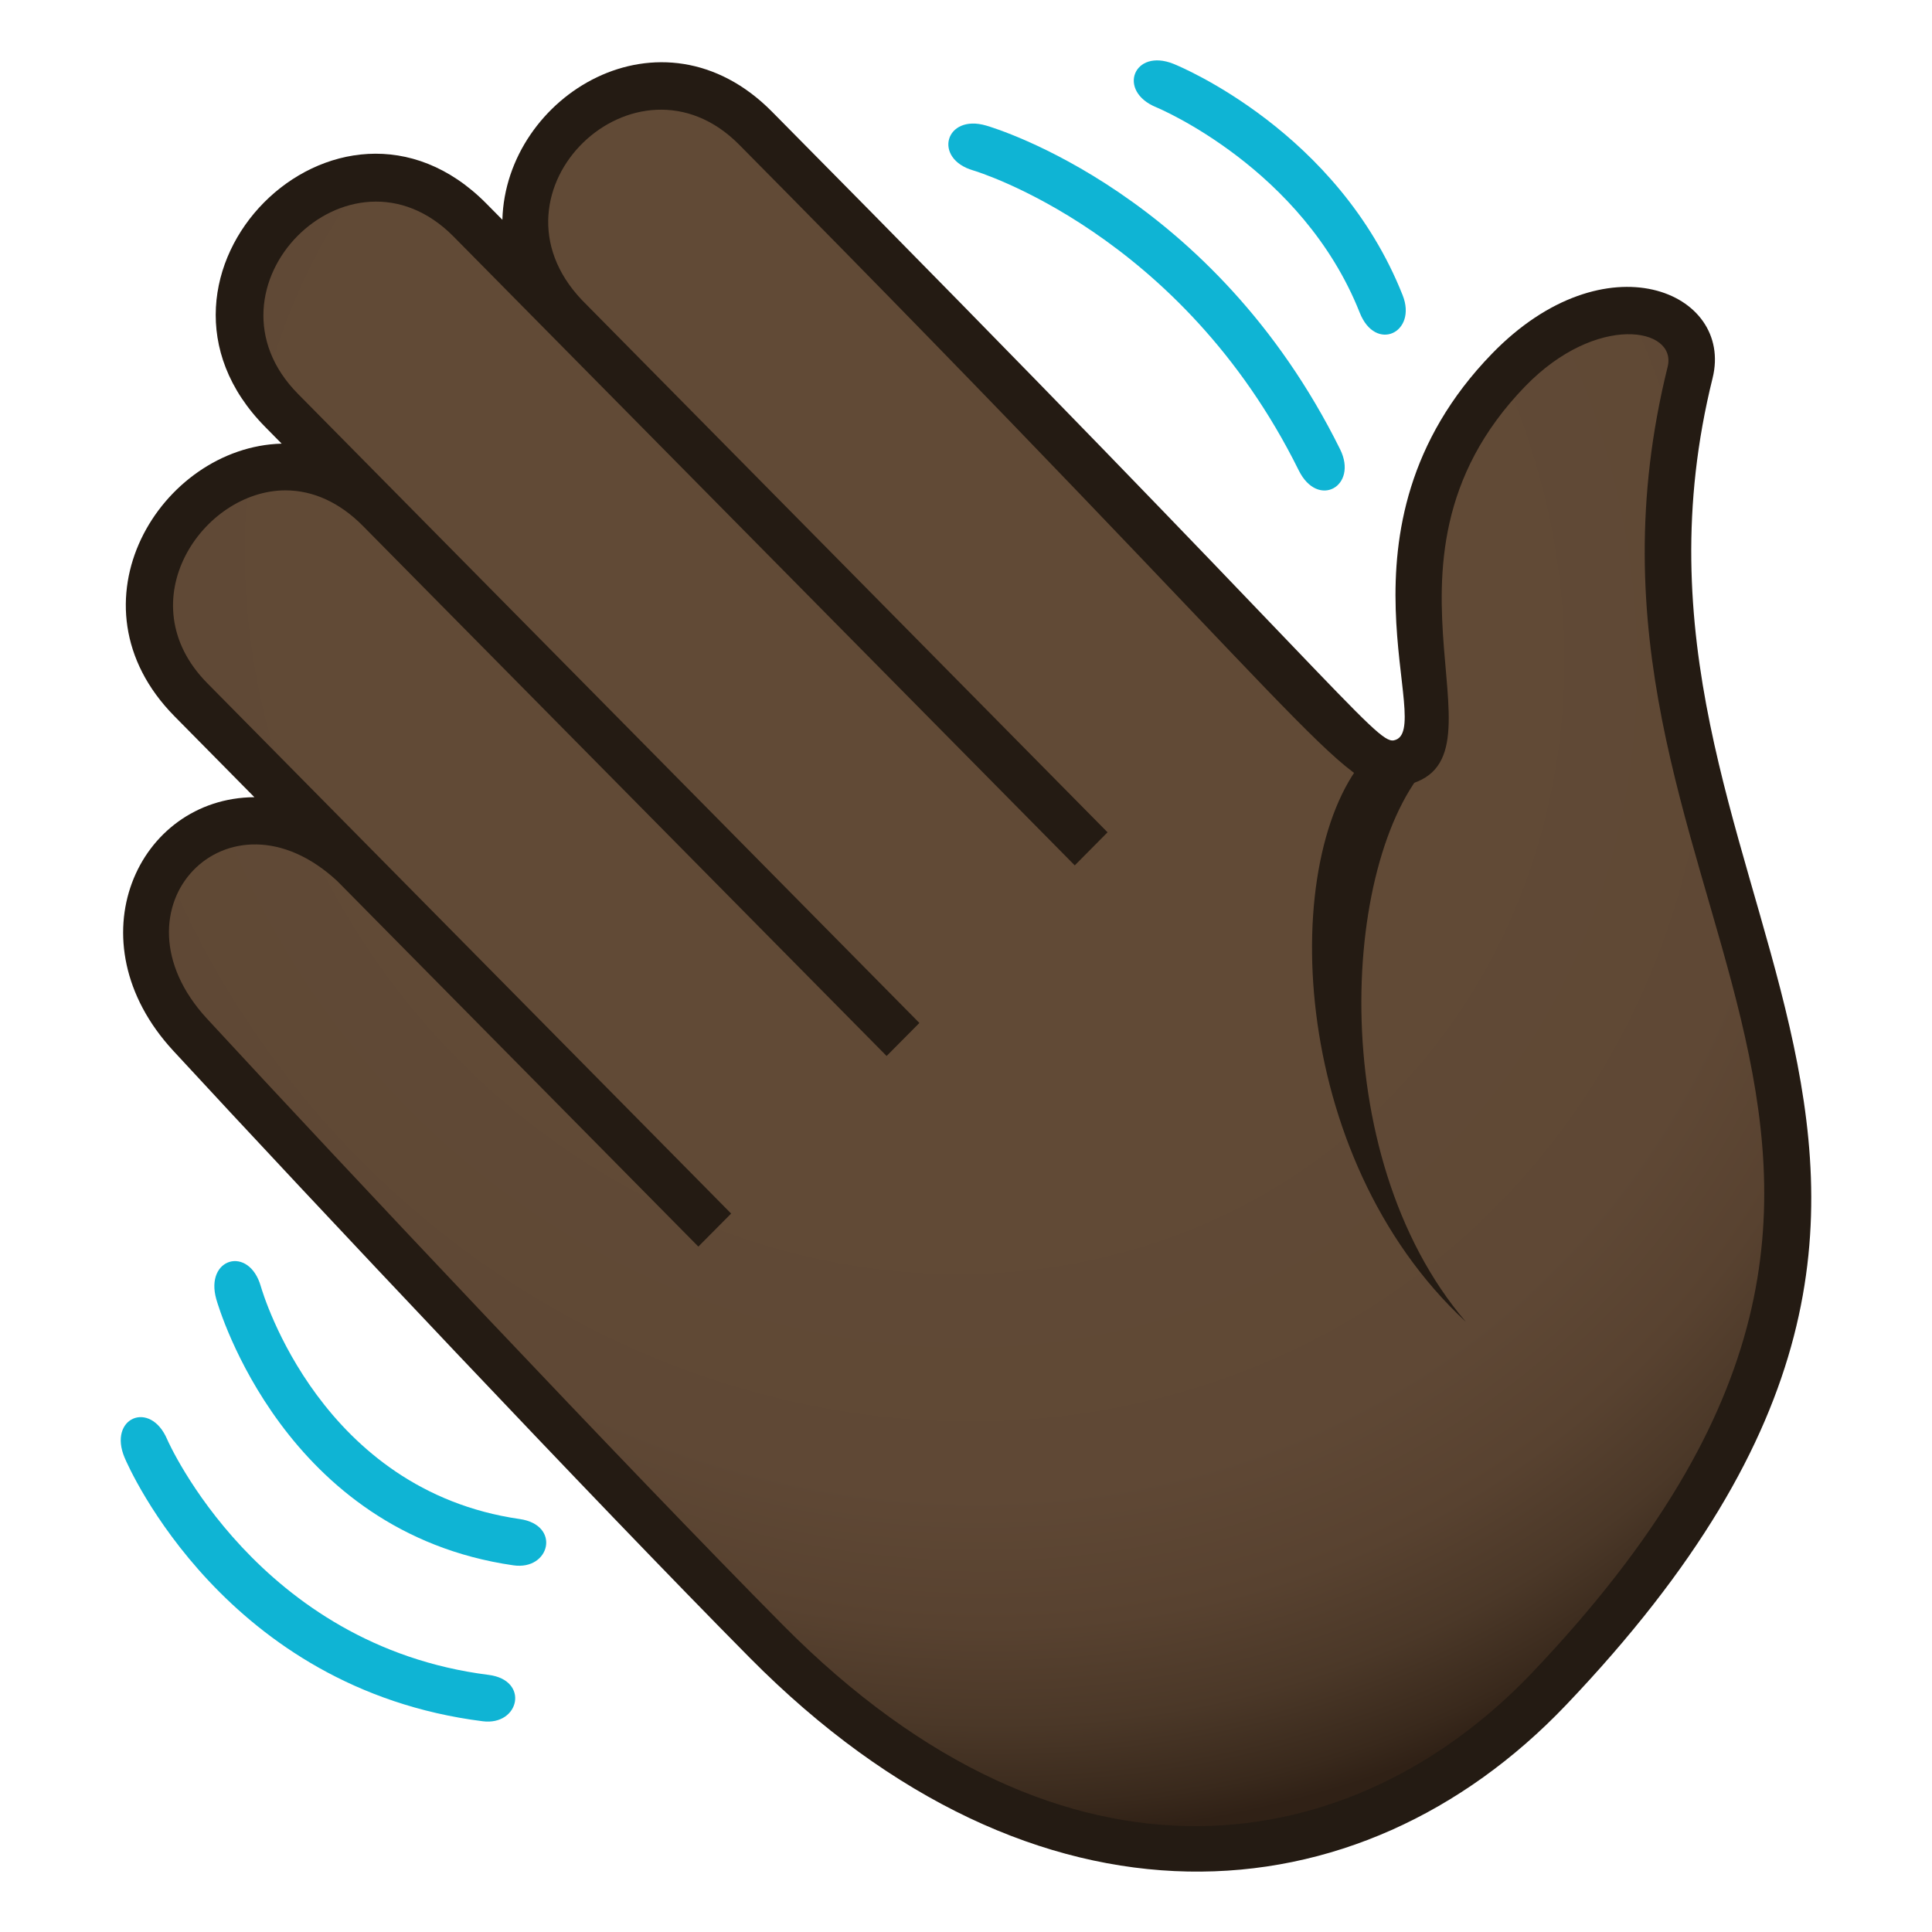 <?xml version="1.0" encoding="utf-8"?>
<!-- Generator: Adobe Illustrator 15.0.0, SVG Export Plug-In . SVG Version: 6.00 Build 0)  -->
<!DOCTYPE svg PUBLIC "-//W3C//DTD SVG 1.1//EN" "http://www.w3.org/Graphics/SVG/1.1/DTD/svg11.dtd">
<svg version="1.1" id="Layer_1" xmlns:x="http://ns.adobe.com/Extensibility/1.0/" xmlns:i="http://ns.adobe.com/AdobeIllustrator/10.0/" xmlns:graph="http://ns.adobe.com/Graphs/1.0/"
	 xmlns="http://www.w3.org/2000/svg" xmlns:xlink="http://www.w3.org/1999/xlink" xmlns:a="http://ns.adobe.com/AdobeSVGViewerExtensions/3.0/"
	 x="0px" y="0px" width="64px" height="64px" viewBox="0 0 64 64" enable-background="new 0 0 64 64" xml:space="preserve">
<radialGradient id="SVGID_1_" cx="387.512" cy="-667.753" r="46.135" gradientTransform="matrix(0.711 0.72 -0.655 0.664 -682.93 184.445)" gradientUnits="userSpaceOnUse">
	<stop  offset="0.436" style="stop-color:#614A36"/>
	<stop  offset="0.652" style="stop-color:#5F4835"/>
	<stop  offset="0.748" style="stop-color:#584230"/>
	<stop  offset="0.82" style="stop-color:#4B3828"/>
	<stop  offset="0.88" style="stop-color:#39291C"/>
	<stop  offset="0.903" style="stop-color:#302116"/>
	<a:midPointStop  offset="0.436" style="stop-color:#614A36"/>
	<a:midPointStop  offset="0.844" style="stop-color:#614A36"/>
	<a:midPointStop  offset="0.903" style="stop-color:#302116"/>
</radialGradient>
<path fill="url(#SVGID_1_)" d="M49.981,12.256c-5.934,6.245-0.643,12.667-3.805,13.036c-0.822,0.092-3.168-2.602-3.168-2.602
	c-4.031-4.242-9.648-10.017-17.976-18.448c-4.188-4.244-10.426,2.066-6.232,6.314c-1.051-1.066-2.125-2.154-3.227-3.271
	c-4.186-4.238-10.459,2.039-6.234,6.313c1.129,1.145,2.197,2.229,3.229,3.271c-4.184-4.234-10.418,2.077-6.236,6.312
	c0.893,0.904,2.945,2.98,5.367,5.436c-4.352-4.039-9.428,1.285-5.395,5.658c4.59,4.976,14.027,14.988,19.082,20.092
	c7.246,7.314,18.062,9.848,25.931,1.57c17.11-17.997,0.375-26.265,4.678-43.598C56.526,10.192,52.944,9.141,49.981,12.256z"/>
<path fill="#0FB4D4" d="M43.021,15.579c-3.895-7.869-10.708-9.912-10.777-9.932c-1.354-0.391-0.932-1.883,0.422-1.488
	c0.305,0.088,7.533,2.256,11.728,10.727C44.995,16.104,43.659,16.87,43.021,15.579z"/>
<path fill="#0FB4D4" d="M45.042,10.356c-1.896-4.781-6.688-6.781-6.736-6.801c-1.318-0.537-0.748-1.971,0.572-1.438
	c0.221,0.088,5.443,2.25,7.586,7.662C46.956,11.016,45.569,11.688,45.042,10.356z"/>
<path fill="#0FB4D4" d="M17.003,51.853c-7.568-1.092-9.748-8.501-9.838-8.815c-0.387-1.367,1.082-1.793,1.475-0.426
	c0.08,0.275,2.012,6.761,8.576,7.708C18.591,50.517,18.222,52.032,17.003,51.853z"/>
<path fill="#0FB4D4" d="M15.992,57.019C7.47,55.944,4.261,48.604,4.13,48.292c-0.563-1.322,0.844-1.932,1.408-0.611
	c0.029,0.068,3.016,6.838,10.643,7.801C17.552,55.653,17.208,57.173,15.992,57.019z"/>
<path fill="#241B13" d="M45.306,25.019c-2.965,3.25-2.676,13.28,3.254,18.77c-4.768-5.578-4.1-15.649-1.088-18.618L45.306,25.019z"
	/>
<path fill="#241B13" d="M49.421,11.719c-5.627,5.803-1.787,12.515-3.248,12.806c-0.594,0.117-1.949-1.992-20.603-20.829
	c-3.656-3.691-8.818-0.537-8.928,3.584l-0.533-0.539c-4.92-4.969-12.27,2.406-7.32,7.406l0.541,0.549
	c-4.008,0.109-7.225,5.31-3.549,9.032l2.646,2.68c-3.869,0.027-6.051,4.754-2.691,8.396c4.559,4.942,13.984,14.945,19.1,20.111
	c9.507,9.6,20.181,8.762,27.039,1.568c17.503-18.36,0.627-26.91,4.857-43.958C57.438,9.668,53.185,7.84,49.421,11.719z
	 M55.243,12.151c-4.379,17.657,12.345,25.556-4.482,43.252c-5.834,6.135-15.381,7.967-24.839-1.584
	C20.818,48.665,11.41,38.682,6.859,33.747c-3.383-3.667,0.711-7.904,4.314-4.56l11.961,12.108l1.086-1.094L6.869,22.634
	c-2.674-2.705-0.148-6.392,2.59-6.39c0.914,0,1.799,0.406,2.557,1.172c0,0.002,17.354,17.565,17.354,17.565l1.086-1.094
	L9.876,13.053c-3.469-3.502,1.688-8.709,5.145-5.221l20.582,20.835l1.086-1.096l-17.41-17.63c-3.428-3.604,1.797-8.592,5.205-5.15
	C43.743,24.236,44.47,26.287,46.257,26.064c4.313-0.541-1.535-7.285,4.271-13.271C52.884,10.366,55.565,10.844,55.243,12.151z"/>
</svg>
